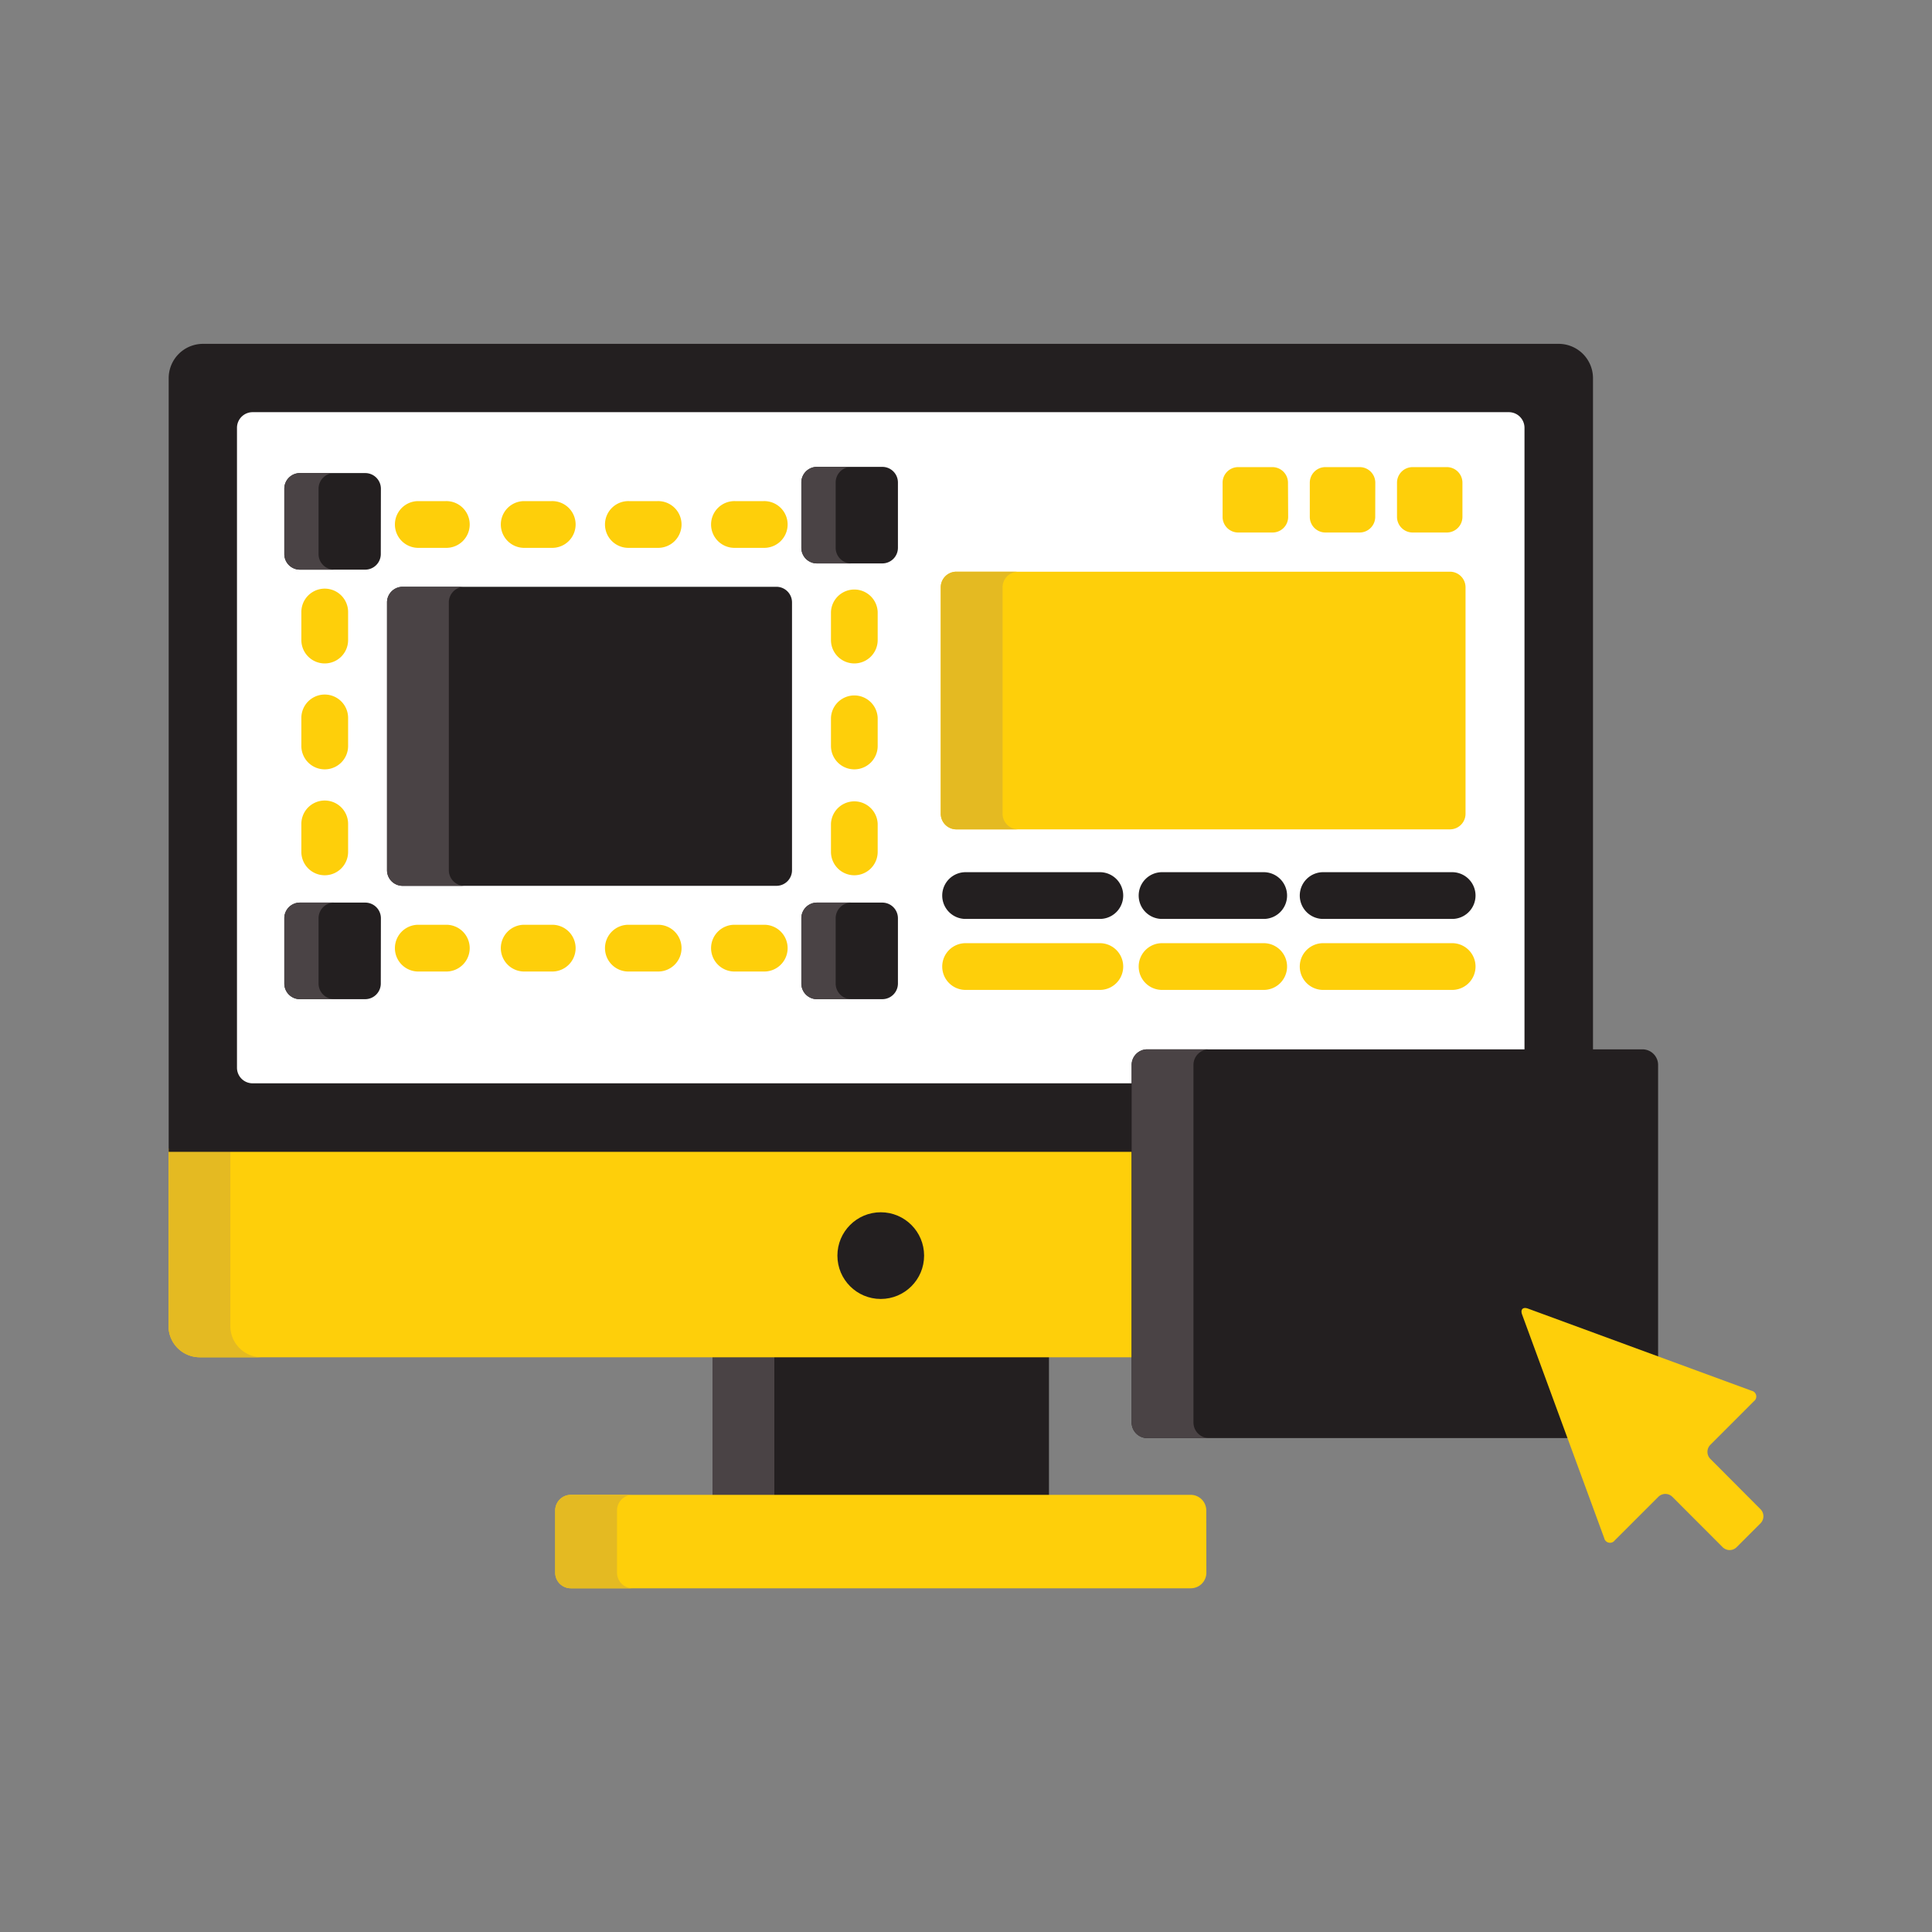 <svg id="e18b9295-c9e1-4125-99e0-650d5fe3bc2c" data-name="Layer 1" xmlns="http://www.w3.org/2000/svg" viewBox="0 0 566.93 566.93"><rect x="0" y="0" width="566.93" height="566.93" fill="#808080" stroke="none"/><defs><style>.f8551d21-c9c3-4e79-9eae-50c89df74907{fill:#231f20;}.e916e8a4-daab-4f30-8b3c-5121da48d8ee{fill:#4a4345;}.b211fcba-8b57-4352-bd98-ff00c80c531b{fill:#fecf0a;}.b0e309f1-a9c3-47bb-8b23-e624b7fd7eae{fill:#e4ba22;}.bc947f74-f0b2-4775-bfd0-3995a55d1b80{fill:#fff;}</style></defs><title>MVP_Journey</title><rect class="f8551d21-c9c3-4e79-9eae-50c89df74907" x="209.08" y="397.36" width="98.73" height="42.21"/><rect class="e916e8a4-daab-4f30-8b3c-5121da48d8ee" x="209.08" y="397.36" width="18.14" height="42.21"/><path class="b211fcba-8b57-4352-bd98-ff00c80c531b" d="M354,461.5a4.58,4.58,0,0,1-4.57,4.57H167.49a4.58,4.58,0,0,1-4.57-4.57V443.22a4.59,4.59,0,0,1,4.57-4.57H349.4a4.58,4.58,0,0,1,4.57,4.57Z"/><path class="b0e309f1-a9c3-47bb-8b23-e624b7fd7eae" d="M181.06,461.5V443.22a4.58,4.58,0,0,1,4.57-4.57H167.49a4.59,4.59,0,0,0-4.57,4.57V461.5a4.58,4.58,0,0,0,4.57,4.57h18.14A4.58,4.58,0,0,1,181.06,461.5Z"/><path class="b211fcba-8b57-4352-bd98-ff00c80c531b" d="M49.45,389.14a9.17,9.17,0,0,0,9.14,9.14H333V337.07H49.45Z"/><path class="b0e309f1-a9c3-47bb-8b23-e624b7fd7eae" d="M67.59,389.14V337.07H49.45v52.07a9.17,9.17,0,0,0,9.14,9.14H76.73A9.17,9.17,0,0,1,67.59,389.14Z"/><path class="f8551d21-c9c3-4e79-9eae-50c89df74907" d="M333,312.49a3.66,3.66,0,0,1,3.65-3.66H467.45V110.9a10.08,10.08,0,0,0-10.05-10H59.5a10.07,10.07,0,0,0-10,10V338H333Z"/><path class="bc947f74-f0b2-4775-bfd0-3995a55d1b80" d="M333,312.49a3.66,3.66,0,0,1,3.65-3.66H447.35V125.52a4.59,4.59,0,0,0-4.57-4.57H74.12a4.59,4.59,0,0,0-4.58,4.57v187.8a4.58,4.58,0,0,0,4.58,4.57H333v-5.4Z"/><circle class="f8551d21-c9c3-4e79-9eae-50c89df74907" cx="258.45" cy="368.45" r="12.72"/><path class="b211fcba-8b57-4352-bd98-ff00c80c531b" d="M430.05,238.8a4.58,4.58,0,0,1-4.57,4.57H280.63a4.59,4.59,0,0,1-4.57-4.57V172.33a4.58,4.58,0,0,1,4.57-4.57H425.48a4.58,4.58,0,0,1,4.57,4.57V238.8Z"/><path class="b0e309f1-a9c3-47bb-8b23-e624b7fd7eae" d="M294.2,238.8V172.33a4.58,4.58,0,0,1,4.57-4.57H280.64a4.58,4.58,0,0,0-4.58,4.57V238.8a4.59,4.59,0,0,0,4.58,4.57h18.13A4.59,4.59,0,0,1,294.2,238.8Z"/><path class="f8551d21-c9c3-4e79-9eae-50c89df74907" d="M323,269.65H283.61a6.86,6.86,0,1,1,0-13.71H323a6.86,6.86,0,0,1,0,13.71Z"/><path class="b211fcba-8b57-4352-bd98-ff00c80c531b" d="M323,290.48H283.61a6.86,6.86,0,1,1,0-13.71H323a6.86,6.86,0,0,1,0,13.71Z"/><path class="f8551d21-c9c3-4e79-9eae-50c89df74907" d="M370.56,269.65h-29.3a6.86,6.86,0,1,1,0-13.71h29.3a6.86,6.86,0,1,1,0,13.71Z"/><path class="b211fcba-8b57-4352-bd98-ff00c80c531b" d="M370.56,290.48h-29.3a6.86,6.86,0,1,1,0-13.71h29.3a6.86,6.86,0,1,1,0,13.71Z"/><path class="f8551d21-c9c3-4e79-9eae-50c89df74907" d="M425.86,269.65H388.53a6.86,6.86,0,1,1,0-13.71h37.33a6.86,6.86,0,1,1,0,13.71Z"/><path class="b211fcba-8b57-4352-bd98-ff00c80c531b" d="M425.86,290.48H388.53a6.86,6.86,0,1,1,0-13.71h37.33a6.86,6.86,0,1,1,0,13.71Z"/><path class="b211fcba-8b57-4352-bd98-ff00c80c531b" d="M378,151.69a4.58,4.58,0,0,1-4.57,4.57H363.33a4.58,4.58,0,0,1-4.57-4.57V141.64a4.58,4.58,0,0,1,4.57-4.57h10.05a4.58,4.58,0,0,1,4.57,4.57Z"/><path class="b211fcba-8b57-4352-bd98-ff00c80c531b" d="M403.55,151.69a4.59,4.59,0,0,1-4.57,4.57H388.92a4.59,4.59,0,0,1-4.57-4.57V141.64a4.58,4.58,0,0,1,4.57-4.57H399a4.58,4.58,0,0,1,4.57,4.57Z"/><path class="b211fcba-8b57-4352-bd98-ff00c80c531b" d="M429.14,151.69a4.59,4.59,0,0,1-4.57,4.57H414.52a4.59,4.59,0,0,1-4.58-4.57V141.64a4.58,4.58,0,0,1,4.58-4.57h10.05a4.58,4.58,0,0,1,4.57,4.57Z"/><path class="b211fcba-8b57-4352-bd98-ff00c80c531b" d="M224,285.08h-8.22a6.86,6.86,0,1,1,0-13.71H224a6.86,6.86,0,1,1,0,13.71Z"/><path class="b211fcba-8b57-4352-bd98-ff00c80c531b" d="M192.87,285.08h-8.22a6.86,6.86,0,1,1,0-13.71h8.22a6.86,6.86,0,1,1,0,13.71Z"/><path class="b211fcba-8b57-4352-bd98-ff00c80c531b" d="M161.79,285.08h-8.23a6.86,6.86,0,0,1,0-13.71h8.23a6.86,6.86,0,1,1,0,13.71Z"/><path class="b211fcba-8b57-4352-bd98-ff00c80c531b" d="M130.71,285.08h-8.23a6.86,6.86,0,0,1,0-13.71h8.23a6.86,6.86,0,1,1,0,13.71Z"/><path class="b211fcba-8b57-4352-bd98-ff00c80c531b" d="M250.69,256.84a6.86,6.86,0,0,1-6.85-6.86v-8.23a6.86,6.86,0,0,1,13.71,0V250A6.86,6.86,0,0,1,250.69,256.84Z"/><path class="b211fcba-8b57-4352-bd98-ff00c80c531b" d="M250.69,225.76a6.86,6.86,0,0,1-6.85-6.86v-8.23a6.86,6.86,0,0,1,13.71,0v8.23A6.86,6.86,0,0,1,250.69,225.76Z"/><path class="b211fcba-8b57-4352-bd98-ff00c80c531b" d="M250.69,194.68a6.86,6.86,0,0,1-6.85-6.86v-8.23a6.86,6.86,0,0,1,13.71,0v8.23A6.86,6.86,0,0,1,250.69,194.68Z"/><path class="b211fcba-8b57-4352-bd98-ff00c80c531b" d="M95.29,256.84A6.86,6.86,0,0,1,88.43,250v-8.23a6.86,6.86,0,0,1,13.72,0V250A6.86,6.86,0,0,1,95.29,256.84Z"/><path class="b211fcba-8b57-4352-bd98-ff00c80c531b" d="M95.29,225.76a6.86,6.86,0,0,1-6.86-6.86v-8.23a6.86,6.86,0,0,1,13.72,0v8.23A6.86,6.86,0,0,1,95.29,225.76Z"/><path class="b211fcba-8b57-4352-bd98-ff00c80c531b" d="M95.29,194.68a6.86,6.86,0,0,1-6.86-6.86v-8.23a6.86,6.86,0,0,1,13.72,0v8.23A6.86,6.86,0,0,1,95.29,194.68Z"/><path class="b211fcba-8b57-4352-bd98-ff00c80c531b" d="M224,160.76h-8.22a6.86,6.86,0,1,1,0-13.71H224a6.86,6.86,0,1,1,0,13.71Z"/><path class="b211fcba-8b57-4352-bd98-ff00c80c531b" d="M192.87,160.76h-8.22a6.86,6.86,0,1,1,0-13.71h8.22a6.86,6.86,0,1,1,0,13.71Z"/><path class="b211fcba-8b57-4352-bd98-ff00c80c531b" d="M161.79,160.76h-8.23a6.86,6.86,0,0,1,0-13.71h8.23a6.86,6.86,0,1,1,0,13.71Z"/><path class="b211fcba-8b57-4352-bd98-ff00c80c531b" d="M130.71,160.76h-8.23a6.86,6.86,0,0,1,0-13.71h8.23a6.86,6.86,0,1,1,0,13.71Z"/><path class="f8551d21-c9c3-4e79-9eae-50c89df74907" d="M232.41,255.37a4.58,4.58,0,0,1-4.57,4.57H118.14a4.58,4.58,0,0,1-4.57-4.57V176.76a4.58,4.58,0,0,1,4.57-4.57h109.7a4.58,4.58,0,0,1,4.57,4.57Z"/><path class="e916e8a4-daab-4f30-8b3c-5121da48d8ee" d="M131.71,255.37V176.76a4.58,4.58,0,0,1,4.57-4.57H118.14a4.58,4.58,0,0,0-4.57,4.57v78.61a4.58,4.58,0,0,0,4.57,4.57h18.14A4.58,4.58,0,0,1,131.71,255.37Z"/><path class="f8551d21-c9c3-4e79-9eae-50c89df74907" d="M263.49,160.76a4.58,4.58,0,0,1-4.57,4.57h-19.2a4.58,4.58,0,0,1-4.57-4.57V141.57a4.58,4.58,0,0,1,4.57-4.57h19.2a4.58,4.58,0,0,1,4.57,4.57Z"/><path class="f8551d21-c9c3-4e79-9eae-50c89df74907" d="M111.74,162.59a4.58,4.58,0,0,1-4.57,4.57H88a4.58,4.58,0,0,1-4.57-4.57V143.4A4.59,4.59,0,0,1,88,138.82h19.2a4.59,4.59,0,0,1,4.57,4.58Z"/><path class="f8551d21-c9c3-4e79-9eae-50c89df74907" d="M263.49,288.63a4.59,4.59,0,0,1-4.57,4.57h-19.2a4.59,4.59,0,0,1-4.57-4.57v-19.2a4.59,4.59,0,0,1,4.57-4.57h19.2a4.59,4.59,0,0,1,4.57,4.57Z"/><path class="f8551d21-c9c3-4e79-9eae-50c89df74907" d="M111.74,288.63a4.59,4.59,0,0,1-4.57,4.57H88a4.59,4.59,0,0,1-4.57-4.57v-19.2A4.59,4.59,0,0,1,88,264.86h19.2a4.59,4.59,0,0,1,4.57,4.57Z"/><path class="e916e8a4-daab-4f30-8b3c-5121da48d8ee" d="M245.22,160.76V141.57a4.58,4.58,0,0,1,4.57-4.57H239.72a4.58,4.58,0,0,0-4.57,4.57v19.19a4.58,4.58,0,0,0,4.57,4.57h10.07A4.58,4.58,0,0,1,245.22,160.76Z"/><path class="e916e8a4-daab-4f30-8b3c-5121da48d8ee" d="M93.48,162.59V143.4a4.59,4.59,0,0,1,4.57-4.58H88a4.59,4.59,0,0,0-4.57,4.58v19.19A4.58,4.58,0,0,0,88,167.16H98.05A4.58,4.58,0,0,1,93.48,162.59Z"/><path class="e916e8a4-daab-4f30-8b3c-5121da48d8ee" d="M245.22,288.63v-19.2a4.59,4.59,0,0,1,4.57-4.57H239.72a4.59,4.59,0,0,0-4.57,4.57v19.2a4.59,4.59,0,0,0,4.57,4.57h10.07A4.59,4.59,0,0,1,245.22,288.63Z"/><path class="e916e8a4-daab-4f30-8b3c-5121da48d8ee" d="M93.48,288.63v-19.2a4.59,4.59,0,0,1,4.57-4.57H88a4.59,4.59,0,0,0-4.57,4.57v19.2A4.59,4.59,0,0,0,88,293.2H98.05A4.59,4.59,0,0,1,93.48,288.63Z"/><path class="f8551d21-c9c3-4e79-9eae-50c89df74907" d="M447.51,385.42a1.26,1.26,0,0,1-.11-.67h.11a1.67,1.67,0,0,1,.56.12L486.56,399V312.49a4.59,4.59,0,0,0-4.57-4.57H336.64a4.59,4.59,0,0,0-4.57,4.57V417.43a4.59,4.59,0,0,0,4.57,4.57H461Z"/><path class="e916e8a4-daab-4f30-8b3c-5121da48d8ee" d="M350.21,417.43V312.49a4.58,4.58,0,0,1,4.57-4.57H336.64a4.58,4.58,0,0,0-4.57,4.57V417.43a4.59,4.59,0,0,0,4.57,4.57h18.14A4.59,4.59,0,0,1,350.21,417.43Z"/><path class="b211fcba-8b57-4352-bd98-ff00c80c531b" d="M448.39,384c-1.51-.55-2.29.23-1.74,1.74l24.1,65.62a1.73,1.73,0,0,0,3.07.67l12.8-12.79a2.92,2.92,0,0,1,4.13,0L505.49,454a2.91,2.91,0,0,0,4.12,0l7-7a2.94,2.94,0,0,0,0-4.13L501.89,428.1a2.92,2.92,0,0,1,0-4.13l12.79-12.8a1.72,1.72,0,0,0-.68-3.06Z"/></svg>